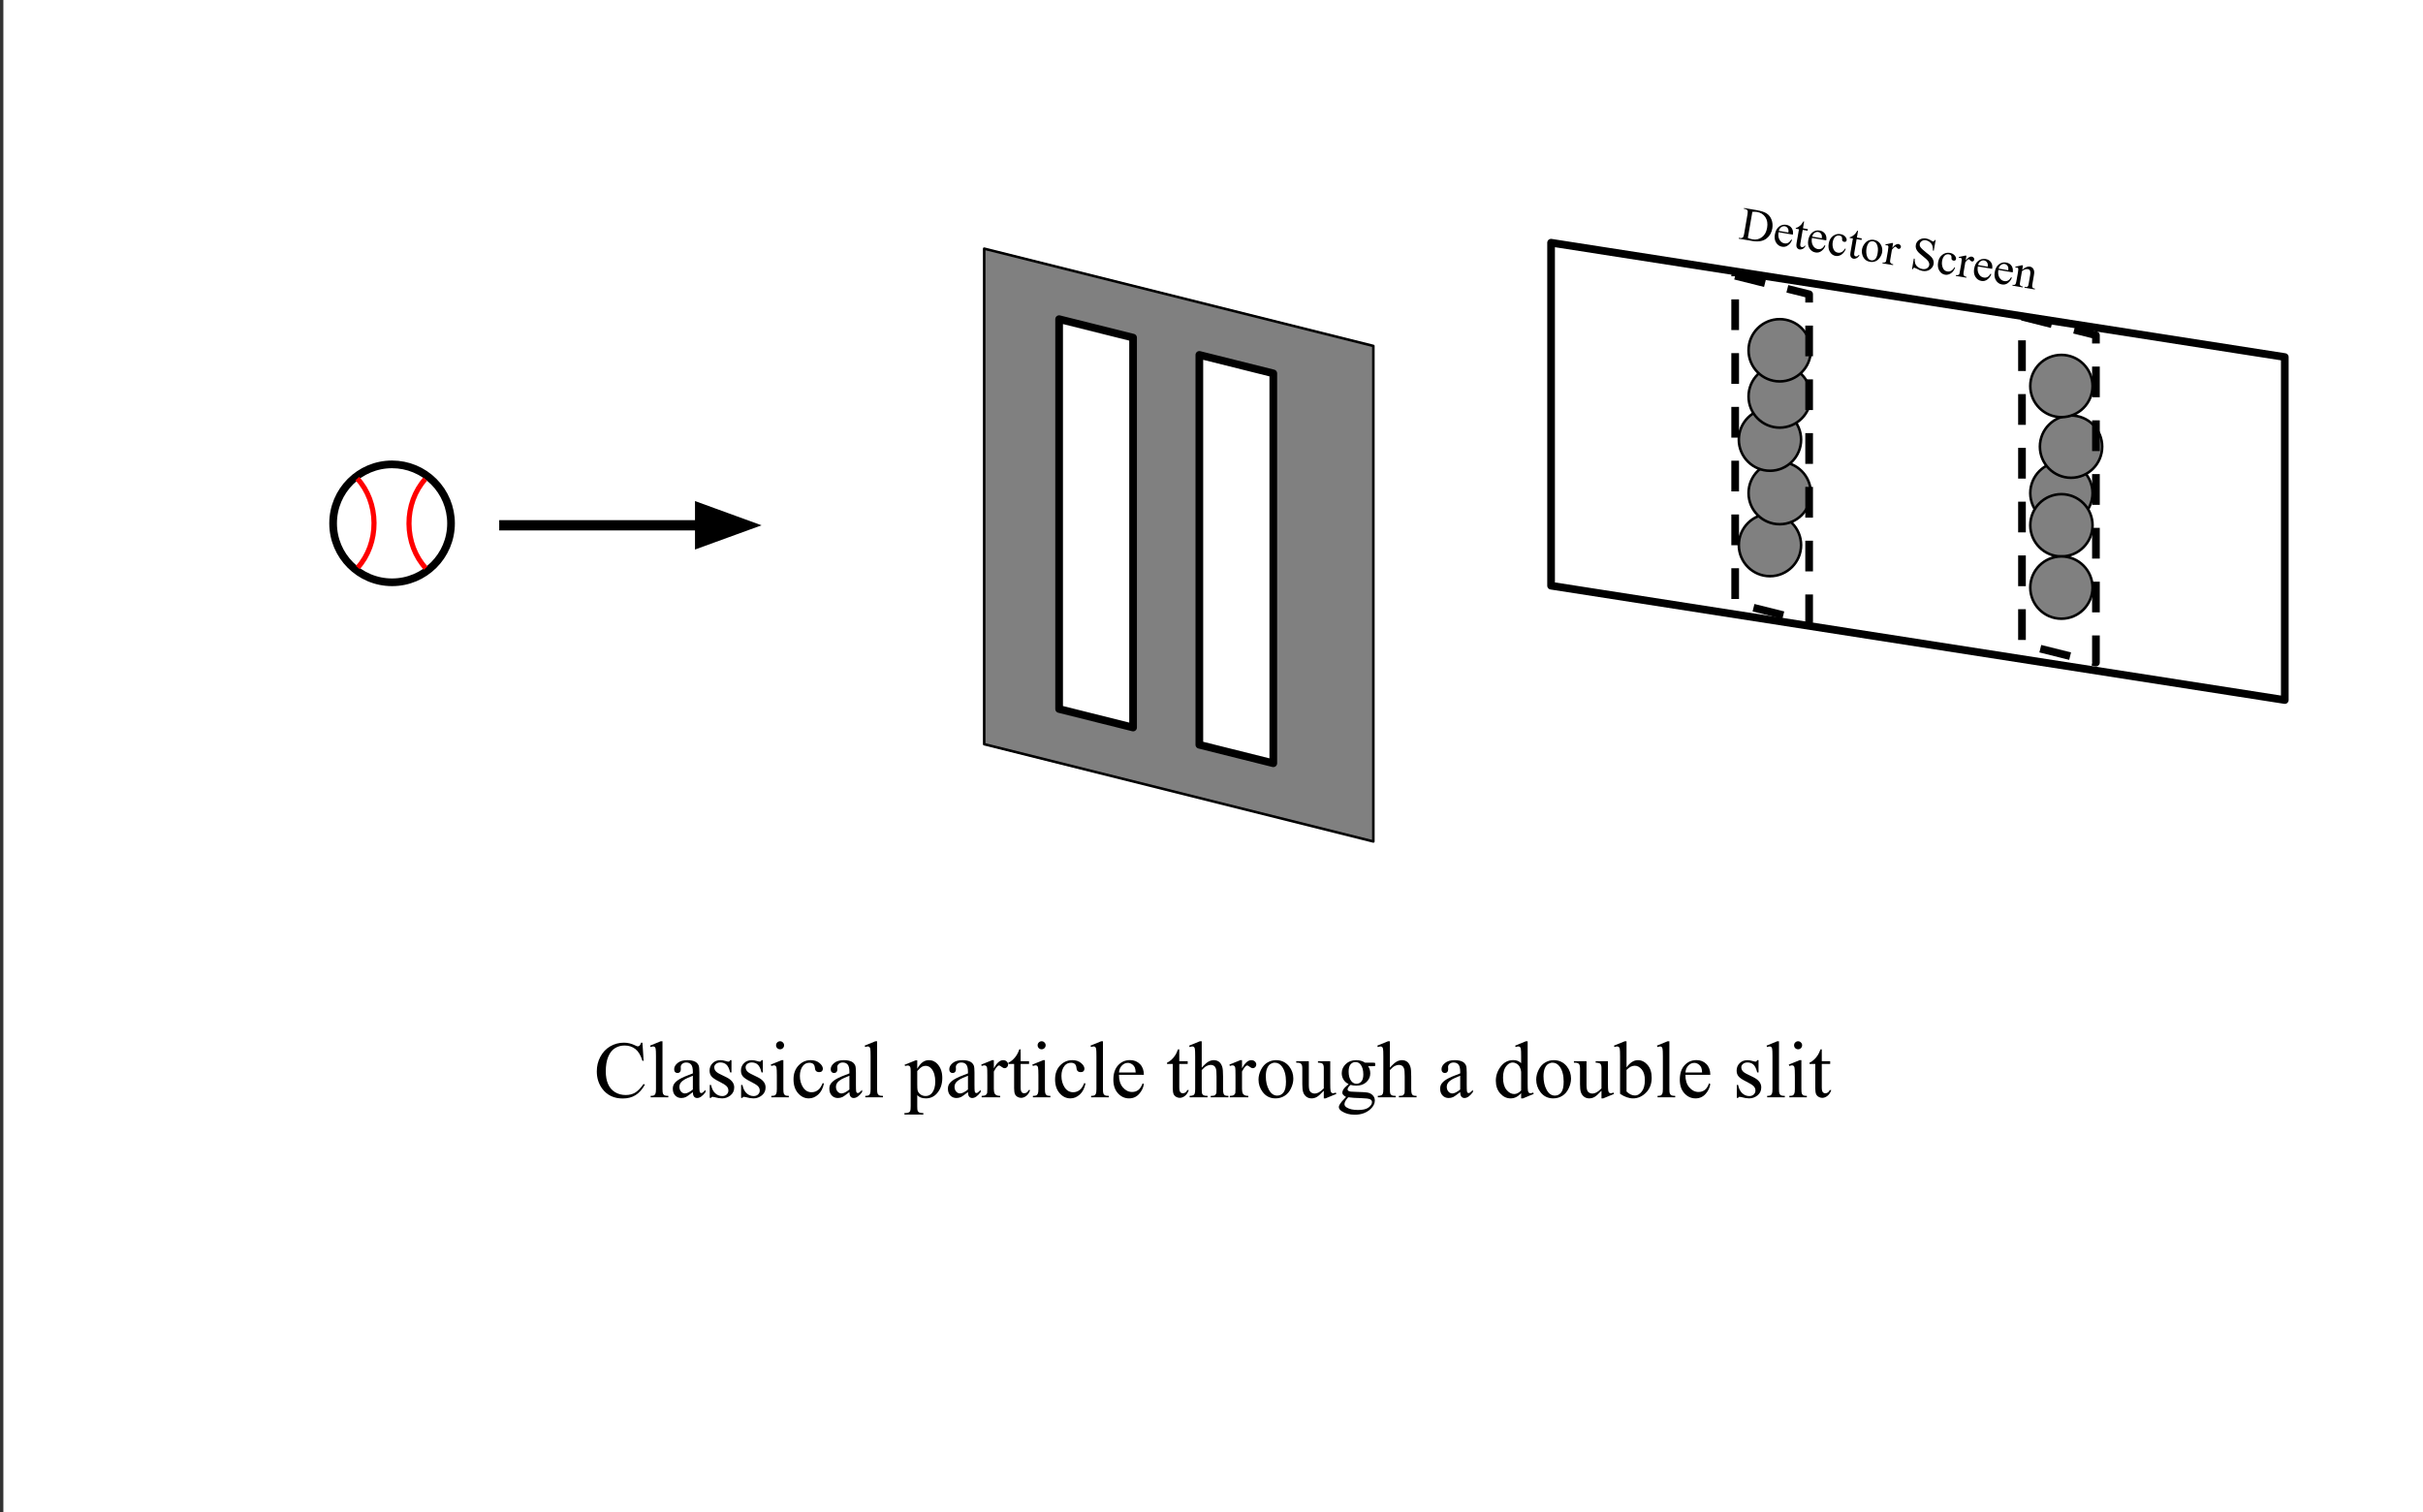 <?xml version="1.0" encoding="UTF-8"?>
<svg xmlns="http://www.w3.org/2000/svg" xmlns:xlink="http://www.w3.org/1999/xlink" width="721pt" height="450pt" viewBox="0 0 721 450" version="1.1">
<rect x="0" y="0" width="721" height="450" fill="#333333" stroke="none"/>
<defs>
<g>
<symbol overflow="visible" id="glyph0-0">
<path style="stroke:none;" d="M 3.328 0 L 3.328 -15 L 15.328 -15 L 15.328 0 Z M 3.703 -0.375 L 14.953 -0.375 L 14.953 -14.625 L 3.703 -14.625 Z M 3.703 -0.375 "/>
</symbol>
<symbol overflow="visible" id="glyph0-1">
<path style="stroke:none;" d="M 14.453 -16.25 L 14.812 -10.859 L 14.453 -10.859 C 13.961 -12.473 13.27 -13.633 12.375 -14.344 C 11.477 -15.051 10.398 -15.406 9.141 -15.406 C 8.086 -15.406 7.133 -15.141 6.281 -14.609 C 5.426 -14.078 4.754 -13.223 4.266 -12.047 C 3.785 -10.879 3.547 -9.422 3.547 -7.672 C 3.547 -6.234 3.773 -4.988 4.234 -3.938 C 4.691 -2.883 5.383 -2.078 6.312 -1.516 C 7.238 -0.953 8.297 -0.672 9.484 -0.672 C 10.516 -0.672 11.422 -0.891 12.203 -1.328 C 12.992 -1.773 13.863 -2.656 14.812 -3.969 L 15.172 -3.734 C 14.379 -2.316 13.453 -1.281 12.391 -0.625 C 11.328 0.031 10.066 0.359 8.609 0.359 C 5.973 0.359 3.93 -0.613 2.484 -2.562 C 1.41 -4.02 0.875 -5.734 0.875 -7.703 C 0.875 -9.285 1.227 -10.738 1.938 -12.062 C 2.645 -13.395 3.617 -14.426 4.859 -15.156 C 6.109 -15.883 7.473 -16.25 8.953 -16.25 C 10.098 -16.25 11.234 -15.969 12.359 -15.406 C 12.68 -15.238 12.914 -15.156 13.062 -15.156 C 13.27 -15.156 13.453 -15.227 13.609 -15.375 C 13.805 -15.582 13.953 -15.875 14.047 -16.25 Z M 14.453 -16.25 "/>
</symbol>
<symbol overflow="visible" id="glyph0-2">
<path style="stroke:none;" d="M 4.438 -16.672 L 4.438 -2.422 C 4.438 -1.754 4.484 -1.312 4.578 -1.094 C 4.68 -0.875 4.832 -0.707 5.031 -0.594 C 5.238 -0.477 5.617 -0.422 6.172 -0.422 L 6.172 0 L 0.922 0 L 0.922 -0.422 C 1.41 -0.422 1.742 -0.473 1.922 -0.578 C 2.098 -0.68 2.238 -0.848 2.344 -1.078 C 2.445 -1.316 2.5 -1.766 2.5 -2.422 L 2.5 -12.172 C 2.5 -13.391 2.469 -14.133 2.406 -14.406 C 2.352 -14.688 2.266 -14.875 2.141 -14.969 C 2.023 -15.07 1.875 -15.125 1.688 -15.125 C 1.488 -15.125 1.234 -15.062 0.922 -14.938 L 0.719 -15.359 L 3.922 -16.672 Z M 4.438 -16.672 "/>
</symbol>
<symbol overflow="visible" id="glyph0-3">
<path style="stroke:none;" d="M 6.828 -1.547 C 5.734 -0.691 5.047 -0.203 4.766 -0.078 C 4.336 0.117 3.883 0.219 3.406 0.219 C 2.664 0.219 2.055 -0.031 1.578 -0.531 C 1.098 -1.039 0.859 -1.711 0.859 -2.547 C 0.859 -3.066 0.973 -3.52 1.203 -3.906 C 1.523 -4.438 2.082 -4.938 2.875 -5.406 C 3.664 -5.875 4.984 -6.441 6.828 -7.109 L 6.828 -7.531 C 6.828 -8.602 6.656 -9.336 6.312 -9.734 C 5.977 -10.141 5.488 -10.344 4.844 -10.344 C 4.352 -10.344 3.961 -10.207 3.672 -9.938 C 3.367 -9.676 3.219 -9.375 3.219 -9.031 L 3.25 -8.344 C 3.25 -7.988 3.156 -7.711 2.969 -7.516 C 2.789 -7.316 2.551 -7.219 2.25 -7.219 C 1.957 -7.219 1.719 -7.316 1.531 -7.516 C 1.352 -7.723 1.266 -8.004 1.266 -8.359 C 1.266 -9.023 1.609 -9.641 2.297 -10.203 C 2.984 -10.766 3.945 -11.047 5.188 -11.047 C 6.145 -11.047 6.926 -10.891 7.531 -10.578 C 8 -10.328 8.344 -9.945 8.562 -9.438 C 8.695 -9.102 8.766 -8.414 8.766 -7.375 L 8.766 -3.734 C 8.766 -2.703 8.785 -2.07 8.828 -1.844 C 8.867 -1.613 8.93 -1.457 9.016 -1.375 C 9.109 -1.301 9.211 -1.266 9.328 -1.266 C 9.453 -1.266 9.562 -1.289 9.656 -1.344 C 9.82 -1.445 10.141 -1.734 10.609 -2.203 L 10.609 -1.547 C 9.734 -0.367 8.895 0.219 8.094 0.219 C 7.719 0.219 7.414 0.082 7.188 -0.188 C 6.957 -0.457 6.836 -0.91 6.828 -1.547 Z M 6.828 -2.312 L 6.828 -6.406 C 5.648 -5.938 4.891 -5.602 4.547 -5.406 C 3.93 -5.062 3.488 -4.703 3.219 -4.328 C 2.957 -3.953 2.828 -3.539 2.828 -3.094 C 2.828 -2.531 2.992 -2.062 3.328 -1.688 C 3.66 -1.32 4.047 -1.141 4.484 -1.141 C 5.078 -1.141 5.859 -1.531 6.828 -2.312 Z M 6.828 -2.312 "/>
</symbol>
<symbol overflow="visible" id="glyph0-4">
<path style="stroke:none;" d="M 7.688 -11.047 L 7.688 -7.391 L 7.297 -7.391 C 7.004 -8.547 6.625 -9.328 6.156 -9.734 C 5.695 -10.148 5.109 -10.359 4.391 -10.359 C 3.836 -10.359 3.395 -10.211 3.062 -9.922 C 2.727 -9.641 2.562 -9.32 2.562 -8.969 C 2.562 -8.531 2.688 -8.156 2.938 -7.844 C 3.176 -7.52 3.664 -7.18 4.406 -6.828 L 6.125 -5.984 C 7.707 -5.211 8.5 -4.195 8.5 -2.938 C 8.5 -1.957 8.129 -1.164 7.391 -0.562 C 6.648 0.031 5.82 0.328 4.906 0.328 C 4.25 0.328 3.5 0.207 2.656 -0.031 C 2.406 -0.102 2.195 -0.141 2.031 -0.141 C 1.852 -0.141 1.711 -0.035 1.609 0.172 L 1.219 0.172 L 1.219 -3.672 L 1.609 -3.672 C 1.828 -2.578 2.242 -1.75 2.859 -1.188 C 3.473 -0.633 4.164 -0.359 4.938 -0.359 C 5.477 -0.359 5.914 -0.516 6.25 -0.828 C 6.594 -1.148 6.766 -1.535 6.766 -1.984 C 6.766 -2.523 6.57 -2.977 6.188 -3.344 C 5.812 -3.707 5.055 -4.172 3.922 -4.734 C 2.797 -5.297 2.055 -5.805 1.703 -6.266 C 1.348 -6.703 1.172 -7.266 1.172 -7.953 C 1.172 -8.828 1.473 -9.562 2.078 -10.156 C 2.68 -10.75 3.469 -11.047 4.438 -11.047 C 4.852 -11.047 5.363 -10.957 5.969 -10.781 C 6.363 -10.664 6.629 -10.609 6.766 -10.609 C 6.891 -10.609 6.984 -10.633 7.047 -10.688 C 7.117 -10.738 7.203 -10.859 7.297 -11.047 Z M 7.688 -11.047 "/>
</symbol>
<symbol overflow="visible" id="glyph0-5">
<path style="stroke:none;" d="M 3.484 -16.672 C 3.805 -16.672 4.082 -16.551 4.312 -16.312 C 4.551 -16.082 4.672 -15.805 4.672 -15.484 C 4.672 -15.148 4.551 -14.863 4.312 -14.625 C 4.082 -14.395 3.805 -14.281 3.484 -14.281 C 3.148 -14.281 2.863 -14.395 2.625 -14.625 C 2.395 -14.863 2.281 -15.148 2.281 -15.484 C 2.281 -15.805 2.395 -16.082 2.625 -16.312 C 2.863 -16.551 3.148 -16.672 3.484 -16.672 Z M 4.453 -11.047 L 4.453 -2.422 C 4.453 -1.754 4.5 -1.305 4.594 -1.078 C 4.695 -0.859 4.844 -0.691 5.031 -0.578 C 5.227 -0.473 5.578 -0.422 6.078 -0.422 L 6.078 0 L 0.875 0 L 0.875 -0.422 C 1.395 -0.422 1.742 -0.473 1.922 -0.578 C 2.098 -0.68 2.238 -0.848 2.344 -1.078 C 2.457 -1.316 2.516 -1.766 2.516 -2.422 L 2.516 -6.562 C 2.516 -7.727 2.477 -8.484 2.406 -8.828 C 2.352 -9.078 2.266 -9.25 2.141 -9.344 C 2.023 -9.445 1.867 -9.5 1.672 -9.5 C 1.453 -9.5 1.188 -9.438 0.875 -9.312 L 0.703 -9.734 L 3.938 -11.047 Z M 4.453 -11.047 "/>
</symbol>
<symbol overflow="visible" id="glyph0-6">
<path style="stroke:none;" d="M 9.875 -4.078 C 9.582 -2.66 9.016 -1.57 8.172 -0.812 C 7.328 -0.051 6.395 0.328 5.375 0.328 C 4.156 0.328 3.094 -0.18 2.188 -1.203 C 1.281 -2.234 0.828 -3.617 0.828 -5.359 C 0.828 -7.047 1.328 -8.414 2.328 -9.469 C 3.328 -10.52 4.531 -11.047 5.938 -11.047 C 7 -11.047 7.867 -10.766 8.547 -10.203 C 9.223 -9.648 9.562 -9.07 9.562 -8.469 C 9.562 -8.176 9.461 -7.938 9.266 -7.75 C 9.078 -7.57 8.812 -7.484 8.469 -7.484 C 8.008 -7.484 7.664 -7.629 7.438 -7.922 C 7.301 -8.086 7.211 -8.398 7.172 -8.859 C 7.129 -9.316 6.969 -9.672 6.688 -9.922 C 6.414 -10.148 6.039 -10.266 5.562 -10.266 C 4.781 -10.266 4.148 -9.977 3.672 -9.406 C 3.035 -8.633 2.719 -7.617 2.719 -6.359 C 2.719 -5.078 3.031 -3.945 3.656 -2.969 C 4.289 -1.988 5.145 -1.5 6.219 -1.5 C 6.977 -1.5 7.664 -1.758 8.281 -2.281 C 8.707 -2.645 9.125 -3.301 9.531 -4.25 Z M 9.875 -4.078 "/>
</symbol>
<symbol overflow="visible" id="glyph0-7">
<path style="stroke:none;" d=""/>
</symbol>
<symbol overflow="visible" id="glyph0-8">
<path style="stroke:none;" d="M -0.031 -9.672 L 3.281 -11 L 3.734 -11 L 3.734 -8.5 C 4.285 -9.445 4.836 -10.109 5.391 -10.484 C 5.953 -10.859 6.539 -11.047 7.156 -11.047 C 8.238 -11.047 9.141 -10.625 9.859 -9.781 C 10.742 -8.75 11.188 -7.406 11.188 -5.75 C 11.188 -3.906 10.656 -2.375 9.594 -1.156 C 8.719 -0.164 7.613 0.328 6.281 0.328 C 5.707 0.328 5.207 0.242 4.781 0.078 C 4.469 -0.035 4.117 -0.27 3.734 -0.625 L 3.734 2.656 C 3.734 3.383 3.773 3.848 3.859 4.047 C 3.953 4.242 4.109 4.398 4.328 4.516 C 4.555 4.641 4.961 4.703 5.547 4.703 L 5.547 5.141 L -0.078 5.141 L -0.078 4.703 L 0.219 4.703 C 0.645 4.711 1.008 4.629 1.312 4.453 C 1.457 4.367 1.57 4.227 1.656 4.031 C 1.738 3.844 1.781 3.359 1.781 2.578 L 1.781 -7.578 C 1.781 -8.266 1.75 -8.703 1.688 -8.891 C 1.625 -9.078 1.523 -9.219 1.391 -9.312 C 1.254 -9.406 1.066 -9.453 0.828 -9.453 C 0.641 -9.453 0.406 -9.398 0.125 -9.297 Z M 3.734 -7.812 L 3.734 -3.797 C 3.734 -2.93 3.766 -2.363 3.828 -2.094 C 3.941 -1.633 4.211 -1.234 4.641 -0.891 C 5.066 -0.547 5.602 -0.375 6.25 -0.375 C 7.031 -0.375 7.66 -0.68 8.141 -1.297 C 8.773 -2.086 9.094 -3.207 9.094 -4.656 C 9.094 -6.289 8.734 -7.551 8.016 -8.438 C 7.516 -9.051 6.922 -9.359 6.234 -9.359 C 5.859 -9.359 5.488 -9.266 5.125 -9.078 C 4.844 -8.93 4.379 -8.508 3.734 -7.812 Z M 3.734 -7.812 "/>
</symbol>
<symbol overflow="visible" id="glyph0-9">
<path style="stroke:none;" d="M 3.891 -11.047 L 3.891 -8.641 C 4.785 -10.242 5.707 -11.047 6.656 -11.047 C 7.082 -11.047 7.438 -10.914 7.719 -10.656 C 8 -10.395 8.141 -10.094 8.141 -9.75 C 8.141 -9.445 8.035 -9.188 7.828 -8.969 C 7.629 -8.758 7.391 -8.656 7.109 -8.656 C 6.836 -8.656 6.531 -8.789 6.188 -9.062 C 5.852 -9.332 5.602 -9.469 5.438 -9.469 C 5.301 -9.469 5.148 -9.391 4.984 -9.234 C 4.629 -8.91 4.266 -8.383 3.891 -7.656 L 3.891 -2.516 C 3.891 -1.922 3.961 -1.469 4.109 -1.156 C 4.211 -0.945 4.395 -0.77 4.656 -0.625 C 4.914 -0.488 5.285 -0.422 5.766 -0.422 L 5.766 0 L 0.266 0 L 0.266 -0.422 C 0.816 -0.422 1.223 -0.508 1.484 -0.688 C 1.68 -0.812 1.82 -1.008 1.906 -1.281 C 1.938 -1.414 1.953 -1.797 1.953 -2.422 L 1.953 -6.578 C 1.953 -7.828 1.926 -8.57 1.875 -8.812 C 1.832 -9.051 1.738 -9.223 1.594 -9.328 C 1.457 -9.441 1.289 -9.5 1.094 -9.5 C 0.852 -9.5 0.578 -9.438 0.266 -9.312 L 0.156 -9.734 L 3.406 -11.047 Z M 3.891 -11.047 "/>
</symbol>
<symbol overflow="visible" id="glyph0-10">
<path style="stroke:none;" d="M 3.875 -14.266 L 3.875 -10.734 L 6.375 -10.734 L 6.375 -9.922 L 3.875 -9.922 L 3.875 -2.953 C 3.875 -2.254 3.973 -1.785 4.172 -1.547 C 4.367 -1.305 4.625 -1.188 4.938 -1.188 C 5.195 -1.188 5.445 -1.266 5.688 -1.422 C 5.926 -1.586 6.113 -1.828 6.25 -2.141 L 6.703 -2.141 C 6.43 -1.367 6.047 -0.789 5.547 -0.406 C 5.047 -0.02 4.531 0.172 4 0.172 C 3.633 0.172 3.281 0.07 2.938 -0.125 C 2.594 -0.32 2.336 -0.602 2.172 -0.969 C 2.016 -1.344 1.938 -1.922 1.938 -2.703 L 1.938 -9.922 L 0.234 -9.922 L 0.234 -10.297 C 0.66 -10.473 1.098 -10.766 1.547 -11.172 C 2.004 -11.586 2.406 -12.078 2.75 -12.641 C 2.938 -12.93 3.188 -13.473 3.5 -14.266 Z M 3.875 -14.266 "/>
</symbol>
<symbol overflow="visible" id="glyph0-11">
<path style="stroke:none;" d="M 2.562 -6.688 C 2.551 -5.094 2.938 -3.844 3.719 -2.938 C 4.5 -2.031 5.414 -1.578 6.469 -1.578 C 7.176 -1.578 7.785 -1.77 8.297 -2.156 C 8.816 -2.551 9.254 -3.219 9.609 -4.156 L 9.969 -3.922 C 9.812 -2.848 9.336 -1.867 8.547 -0.984 C 7.754 -0.109 6.766 0.328 5.578 0.328 C 4.285 0.328 3.18 -0.172 2.266 -1.172 C 1.348 -2.18 0.891 -3.535 0.891 -5.234 C 0.891 -7.066 1.359 -8.492 2.297 -9.516 C 3.242 -10.547 4.426 -11.062 5.844 -11.062 C 7.051 -11.062 8.039 -10.664 8.812 -9.875 C 9.582 -9.082 9.969 -8.02 9.969 -6.688 Z M 2.562 -7.375 L 7.531 -7.375 C 7.488 -8.062 7.406 -8.547 7.281 -8.828 C 7.082 -9.266 6.789 -9.609 6.406 -9.859 C 6.02 -10.109 5.613 -10.234 5.188 -10.234 C 4.539 -10.234 3.961 -9.977 3.453 -9.469 C 2.941 -8.969 2.645 -8.27 2.562 -7.375 Z M 2.562 -7.375 "/>
</symbol>
<symbol overflow="visible" id="glyph0-12">
<path style="stroke:none;" d="M 3.906 -16.672 L 3.906 -8.812 C 4.77 -9.77 5.457 -10.379 5.969 -10.641 C 6.477 -10.91 6.984 -11.047 7.484 -11.047 C 8.098 -11.047 8.625 -10.879 9.062 -10.547 C 9.5 -10.211 9.82 -9.688 10.031 -8.969 C 10.176 -8.469 10.25 -7.551 10.25 -6.219 L 10.25 -2.422 C 10.25 -1.742 10.305 -1.281 10.422 -1.031 C 10.492 -0.844 10.625 -0.691 10.812 -0.578 C 11 -0.473 11.344 -0.422 11.844 -0.422 L 11.844 0 L 6.578 0 L 6.578 -0.422 L 6.828 -0.422 C 7.328 -0.422 7.672 -0.492 7.859 -0.641 C 8.055 -0.797 8.195 -1.023 8.281 -1.328 C 8.301 -1.453 8.312 -1.816 8.312 -2.422 L 8.312 -6.219 C 8.312 -7.395 8.25 -8.164 8.125 -8.531 C 8.008 -8.895 7.816 -9.172 7.547 -9.359 C 7.285 -9.547 6.969 -9.641 6.594 -9.641 C 6.207 -9.641 5.805 -9.535 5.391 -9.328 C 4.973 -9.129 4.477 -8.719 3.906 -8.094 L 3.906 -2.422 C 3.906 -1.691 3.945 -1.234 4.031 -1.047 C 4.113 -0.867 4.266 -0.719 4.484 -0.594 C 4.703 -0.477 5.086 -0.422 5.641 -0.422 L 5.641 0 L 0.312 0 L 0.312 -0.422 C 0.789 -0.422 1.164 -0.492 1.438 -0.641 C 1.594 -0.723 1.719 -0.875 1.812 -1.094 C 1.906 -1.312 1.953 -1.754 1.953 -2.422 L 1.953 -12.141 C 1.953 -13.367 1.922 -14.125 1.859 -14.406 C 1.805 -14.688 1.719 -14.875 1.594 -14.969 C 1.477 -15.07 1.316 -15.125 1.109 -15.125 C 0.953 -15.125 0.688 -15.062 0.312 -14.938 L 0.156 -15.359 L 3.359 -16.672 Z M 3.906 -16.672 "/>
</symbol>
<symbol overflow="visible" id="glyph0-13">
<path style="stroke:none;" d="M 6 -11.047 C 7.625 -11.047 8.93 -10.43 9.922 -9.203 C 10.754 -8.148 11.172 -6.938 11.172 -5.562 C 11.172 -4.602 10.938 -3.629 10.469 -2.641 C 10.008 -1.66 9.375 -0.922 8.562 -0.422 C 7.758 0.078 6.863 0.328 5.875 0.328 C 4.258 0.328 2.973 -0.316 2.016 -1.609 C 1.211 -2.691 0.812 -3.91 0.812 -5.266 C 0.812 -6.242 1.055 -7.219 1.547 -8.188 C 2.035 -9.164 2.676 -9.883 3.469 -10.344 C 4.27 -10.812 5.113 -11.047 6 -11.047 Z M 5.641 -10.297 C 5.223 -10.297 4.805 -10.172 4.391 -9.922 C 3.973 -9.672 3.633 -9.238 3.375 -8.625 C 3.113 -8.008 2.984 -7.219 2.984 -6.25 C 2.984 -4.688 3.297 -3.336 3.922 -2.203 C 4.547 -1.066 5.363 -0.5 6.375 -0.5 C 7.133 -0.5 7.758 -0.812 8.25 -1.438 C 8.738 -2.062 8.984 -3.141 8.984 -4.672 C 8.984 -6.578 8.578 -8.078 7.766 -9.172 C 7.203 -9.922 6.492 -10.297 5.641 -10.297 Z M 5.641 -10.297 "/>
</symbol>
<symbol overflow="visible" id="glyph0-14">
<path style="stroke:none;" d="M 10.156 -10.734 L 10.156 -4.234 C 10.156 -2.992 10.188 -2.234 10.25 -1.953 C 10.312 -1.672 10.406 -1.473 10.531 -1.359 C 10.656 -1.254 10.805 -1.203 10.984 -1.203 C 11.223 -1.203 11.492 -1.27 11.797 -1.406 L 11.969 -1 L 8.75 0.328 L 8.234 0.328 L 8.234 -1.953 C 7.305 -0.953 6.598 -0.32 6.109 -0.062 C 5.629 0.195 5.117 0.328 4.578 0.328 C 3.984 0.328 3.461 0.156 3.016 -0.188 C 2.578 -0.539 2.27 -0.988 2.094 -1.531 C 1.926 -2.082 1.844 -2.859 1.844 -3.859 L 1.844 -8.656 C 1.844 -9.156 1.785 -9.504 1.672 -9.703 C 1.566 -9.898 1.406 -10.051 1.188 -10.156 C 0.977 -10.258 0.594 -10.305 0.031 -10.297 L 0.031 -10.734 L 3.781 -10.734 L 3.781 -3.547 C 3.781 -2.547 3.953 -1.891 4.297 -1.578 C 4.648 -1.266 5.07 -1.109 5.562 -1.109 C 5.906 -1.109 6.285 -1.211 6.703 -1.422 C 7.129 -1.641 7.641 -2.047 8.234 -2.641 L 8.234 -8.719 C 8.234 -9.332 8.117 -9.742 7.891 -9.953 C 7.672 -10.172 7.207 -10.285 6.5 -10.297 L 6.5 -10.734 Z M 10.156 -10.734 "/>
</symbol>
<symbol overflow="visible" id="glyph0-15">
<path style="stroke:none;" d="M 3.625 -3.922 C 2.969 -4.234 2.461 -4.676 2.109 -5.25 C 1.754 -5.832 1.578 -6.469 1.578 -7.156 C 1.578 -8.219 1.977 -9.129 2.781 -9.891 C 3.582 -10.66 4.609 -11.047 5.859 -11.047 C 6.879 -11.047 7.766 -10.797 8.516 -10.297 L 10.797 -10.297 C 11.129 -10.297 11.32 -10.285 11.375 -10.266 C 11.438 -10.254 11.477 -10.223 11.5 -10.172 C 11.539 -10.098 11.562 -9.973 11.562 -9.797 C 11.562 -9.598 11.547 -9.457 11.516 -9.375 C 11.484 -9.332 11.438 -9.301 11.375 -9.281 C 11.32 -9.258 11.129 -9.25 10.797 -9.25 L 9.406 -9.25 C 9.844 -8.688 10.062 -7.969 10.062 -7.094 C 10.062 -6.094 9.676 -5.234 8.906 -4.516 C 8.145 -3.805 7.117 -3.453 5.828 -3.453 C 5.297 -3.453 4.754 -3.531 4.203 -3.688 C 3.859 -3.395 3.625 -3.133 3.5 -2.906 C 3.375 -2.688 3.312 -2.5 3.312 -2.344 C 3.312 -2.207 3.375 -2.078 3.5 -1.953 C 3.633 -1.828 3.891 -1.738 4.266 -1.688 C 4.484 -1.656 5.031 -1.629 5.906 -1.609 C 7.52 -1.566 8.562 -1.508 9.031 -1.438 C 9.758 -1.344 10.336 -1.07 10.766 -0.625 C 11.203 -0.188 11.422 0.348 11.422 0.984 C 11.422 1.867 11.008 2.695 10.188 3.469 C 8.969 4.613 7.379 5.188 5.422 5.188 C 3.91 5.188 2.633 4.844 1.594 4.156 C 1.008 3.77 0.719 3.363 0.719 2.938 C 0.719 2.75 0.758 2.562 0.844 2.375 C 0.977 2.094 1.254 1.691 1.672 1.172 C 1.723 1.098 2.117 0.676 2.859 -0.094 C 2.453 -0.332 2.164 -0.547 2 -0.734 C 1.832 -0.93 1.75 -1.148 1.75 -1.391 C 1.75 -1.672 1.859 -1.992 2.078 -2.359 C 2.305 -2.723 2.82 -3.242 3.625 -3.922 Z M 5.656 -10.484 C 5.082 -10.484 4.598 -10.254 4.203 -9.797 C 3.816 -9.336 3.625 -8.629 3.625 -7.672 C 3.625 -6.441 3.891 -5.488 4.422 -4.812 C 4.828 -4.289 5.344 -4.031 5.969 -4.031 C 6.562 -4.031 7.047 -4.254 7.422 -4.703 C 7.805 -5.148 8 -5.848 8 -6.797 C 8 -8.035 7.734 -9.008 7.203 -9.719 C 6.797 -10.227 6.281 -10.484 5.656 -10.484 Z M 3.5 0 C 3.133 0.395 2.859 0.766 2.672 1.109 C 2.484 1.453 2.391 1.77 2.391 2.062 C 2.391 2.438 2.617 2.766 3.078 3.047 C 3.859 3.535 4.984 3.781 6.453 3.781 C 7.859 3.781 8.895 3.531 9.562 3.031 C 10.238 2.531 10.578 2 10.578 1.438 C 10.578 1.031 10.375 0.742 9.969 0.578 C 9.562 0.398 8.758 0.297 7.562 0.266 C 5.801 0.223 4.445 0.133 3.5 0 Z M 3.5 0 "/>
</symbol>
<symbol overflow="visible" id="glyph0-16">
<path style="stroke:none;" d="M 8.328 -1.203 C 7.805 -0.66 7.297 -0.27 6.797 -0.031 C 6.297 0.207 5.758 0.328 5.188 0.328 C 4.008 0.328 2.984 -0.16 2.109 -1.141 C 1.234 -2.117 0.797 -3.379 0.797 -4.922 C 0.797 -6.461 1.281 -7.867 2.25 -9.141 C 3.219 -10.422 4.461 -11.062 5.984 -11.062 C 6.93 -11.062 7.711 -10.758 8.328 -10.156 L 8.328 -12.141 C 8.328 -13.367 8.297 -14.125 8.234 -14.406 C 8.18 -14.688 8.094 -14.875 7.969 -14.969 C 7.844 -15.07 7.688 -15.125 7.5 -15.125 C 7.301 -15.125 7.031 -15.062 6.688 -14.938 L 6.547 -15.359 L 9.734 -16.672 L 10.266 -16.672 L 10.266 -4.25 C 10.266 -3 10.289 -2.234 10.344 -1.953 C 10.406 -1.672 10.5 -1.473 10.625 -1.359 C 10.758 -1.254 10.914 -1.203 11.094 -1.203 C 11.301 -1.203 11.582 -1.27 11.938 -1.406 L 12.062 -1 L 8.875 0.328 L 8.328 0.328 Z M 8.328 -2.031 L 8.328 -7.562 C 8.285 -8.094 8.145 -8.578 7.906 -9.016 C 7.676 -9.453 7.367 -9.781 6.984 -10 C 6.598 -10.227 6.219 -10.344 5.844 -10.344 C 5.156 -10.344 4.547 -10.031 4.016 -9.406 C 3.297 -8.594 2.938 -7.406 2.938 -5.844 C 2.938 -4.27 3.281 -3.062 3.969 -2.219 C 4.656 -1.383 5.422 -0.969 6.266 -0.969 C 6.984 -0.969 7.672 -1.32 8.328 -2.031 Z M 8.328 -2.031 "/>
</symbol>
<symbol overflow="visible" id="glyph0-17">
<path style="stroke:none;" d="M 3.688 -8.891 C 4.727 -10.328 5.852 -11.047 7.062 -11.047 C 8.156 -11.047 9.113 -10.578 9.938 -9.641 C 10.758 -8.703 11.172 -7.414 11.172 -5.781 C 11.172 -3.875 10.535 -2.336 9.266 -1.172 C 8.18 -0.172 6.973 0.328 5.641 0.328 C 5.016 0.328 4.379 0.211 3.734 -0.016 C 3.086 -0.242 2.43 -0.582 1.766 -1.031 L 1.766 -12.156 C 1.766 -13.375 1.734 -14.125 1.672 -14.406 C 1.609 -14.688 1.516 -14.875 1.391 -14.969 C 1.266 -15.07 1.109 -15.125 0.922 -15.125 C 0.703 -15.125 0.43 -15.062 0.109 -14.938 L -0.062 -15.359 L 3.172 -16.672 L 3.688 -16.672 Z M 3.688 -8.141 L 3.688 -1.719 C 4.094 -1.32 4.504 -1.023 4.922 -0.828 C 5.348 -0.629 5.785 -0.531 6.234 -0.531 C 6.941 -0.531 7.602 -0.922 8.219 -1.703 C 8.832 -2.484 9.141 -3.617 9.141 -5.109 C 9.141 -6.484 8.832 -7.539 8.219 -8.281 C 7.602 -9.02 6.906 -9.391 6.125 -9.391 C 5.719 -9.391 5.305 -9.285 4.891 -9.078 C 4.578 -8.922 4.176 -8.609 3.688 -8.141 Z M 3.688 -8.141 "/>
</symbol>
<symbol overflow="visible" id="glyph1-0">
<path style="stroke:none;" d="M 1.906 0.328 L 3.391 -8.297 L 10.297 -7.109 L 8.812 1.516 Z M 2.156 0.141 L 8.625 1.25 L 10.047 -6.938 L 3.578 -8.047 Z M 2.156 0.141 "/>
</symbol>
<symbol overflow="visible" id="glyph1-1">
<path style="stroke:none;" d="M 0.234 0.047 L 0.281 -0.203 L 0.625 -0.156 C 1.008 -0.082 1.305 -0.156 1.516 -0.375 C 1.641 -0.508 1.75 -0.832 1.844 -1.344 L 2.859 -7.25 C 2.953 -7.82 2.945 -8.191 2.844 -8.359 C 2.695 -8.586 2.453 -8.734 2.109 -8.797 L 1.766 -8.844 L 1.812 -9.078 L 5.531 -8.453 C 6.895 -8.211 7.906 -7.879 8.562 -7.453 C 9.219 -7.023 9.695 -6.41 10 -5.609 C 10.312 -4.805 10.391 -3.938 10.234 -3 C 10.016 -1.719 9.445 -0.723 8.531 -0.016 C 7.488 0.797 6.082 1.047 4.312 0.734 Z M 2.953 -0.172 C 3.504 0.047 3.973 0.188 4.359 0.25 C 5.398 0.426 6.328 0.211 7.141 -0.391 C 7.953 -0.992 8.469 -1.926 8.688 -3.188 C 8.906 -4.445 8.734 -5.5 8.172 -6.344 C 7.609 -7.195 6.785 -7.719 5.703 -7.906 C 5.305 -7.969 4.836 -7.977 4.297 -7.938 Z M 2.953 -0.172 "/>
</symbol>
<symbol overflow="visible" id="glyph1-2">
<path style="stroke:none;" d="M 2.125 -3.594 C 1.969 -2.688 2.07 -1.926 2.438 -1.312 C 2.781 -0.719 3.266 -0.367 3.891 -0.266 C 4.285 -0.191 4.648 -0.242 4.984 -0.422 C 5.316 -0.598 5.633 -0.938 5.938 -1.438 L 6.125 -1.266 C 5.926 -0.672 5.555 -0.16 5.016 0.266 C 4.473 0.703 3.859 0.859 3.172 0.734 C 2.43 0.609 1.848 0.211 1.422 -0.453 C 0.992 -1.117 0.863 -1.938 1.031 -2.906 C 1.219 -3.969 1.629 -4.742 2.266 -5.234 C 2.91 -5.734 3.641 -5.914 4.453 -5.781 C 5.148 -5.664 5.68 -5.336 6.047 -4.797 C 6.41 -4.266 6.523 -3.617 6.391 -2.859 Z M 2.203 -3.984 L 5.062 -3.484 C 5.102 -3.891 5.102 -4.176 5.062 -4.344 C 4.988 -4.625 4.852 -4.852 4.656 -5.031 C 4.457 -5.207 4.238 -5.316 4 -5.359 C 3.633 -5.422 3.273 -5.332 2.922 -5.094 C 2.578 -4.863 2.336 -4.492 2.203 -3.984 Z M 2.203 -3.984 "/>
</symbol>
<symbol overflow="visible" id="glyph1-3">
<path style="stroke:none;" d="M 3.625 -7.812 L 3.281 -5.797 L 4.734 -5.547 L 4.656 -5.078 L 3.203 -5.328 L 2.516 -1.312 C 2.441 -0.914 2.453 -0.633 2.547 -0.469 C 2.641 -0.312 2.77 -0.219 2.938 -0.188 C 3.094 -0.156 3.25 -0.176 3.406 -0.25 C 3.57 -0.32 3.707 -0.445 3.812 -0.625 L 4.062 -0.578 C 3.832 -0.148 3.551 0.145 3.219 0.312 C 2.895 0.488 2.582 0.551 2.281 0.5 C 2.07 0.469 1.879 0.375 1.703 0.219 C 1.535 0.062 1.422 -0.125 1.359 -0.344 C 1.297 -0.57 1.301 -0.914 1.375 -1.375 L 2.094 -5.516 L 1.125 -5.672 L 1.156 -5.891 C 1.426 -5.941 1.707 -6.066 2 -6.266 C 2.301 -6.461 2.582 -6.707 2.844 -7 C 2.969 -7.145 3.16 -7.426 3.422 -7.844 Z M 3.625 -7.812 "/>
</symbol>
<symbol overflow="visible" id="glyph1-4">
<path style="stroke:none;" d="M 6.078 -1.375 C 5.766 -0.582 5.328 -0.008 4.766 0.344 C 4.211 0.695 3.641 0.82 3.047 0.719 C 2.348 0.594 1.789 0.191 1.375 -0.484 C 0.957 -1.16 0.836 -2 1.016 -3 C 1.18 -3.969 1.602 -4.707 2.281 -5.219 C 2.957 -5.727 3.703 -5.91 4.516 -5.766 C 5.117 -5.66 5.586 -5.414 5.922 -5.031 C 6.254 -4.645 6.395 -4.273 6.344 -3.922 C 6.312 -3.766 6.227 -3.641 6.094 -3.547 C 5.969 -3.453 5.801 -3.426 5.594 -3.469 C 5.344 -3.508 5.16 -3.629 5.047 -3.828 C 4.992 -3.93 4.977 -4.117 5 -4.391 C 5.02 -4.66 4.961 -4.879 4.828 -5.047 C 4.703 -5.191 4.492 -5.289 4.203 -5.344 C 3.766 -5.414 3.375 -5.316 3.031 -5.047 C 2.602 -4.672 2.328 -4.125 2.203 -3.406 C 2.078 -2.664 2.145 -1.977 2.406 -1.344 C 2.664 -0.719 3.102 -0.352 3.719 -0.25 C 4.156 -0.164 4.578 -0.25 4.984 -0.5 C 5.266 -0.656 5.57 -0.988 5.906 -1.5 Z M 6.078 -1.375 "/>
</symbol>
<symbol overflow="visible" id="glyph1-5">
<path style="stroke:none;" d="M 4.547 -5.766 C 5.473 -5.609 6.16 -5.117 6.609 -4.297 C 6.984 -3.609 7.102 -2.875 6.969 -2.094 C 6.875 -1.539 6.645 -1.004 6.281 -0.484 C 5.914 0.035 5.477 0.398 4.969 0.609 C 4.457 0.816 3.914 0.867 3.344 0.766 C 2.414 0.609 1.738 0.113 1.312 -0.719 C 0.969 -1.426 0.859 -2.164 0.984 -2.938 C 1.086 -3.508 1.328 -4.051 1.703 -4.562 C 2.078 -5.082 2.516 -5.438 3.016 -5.625 C 3.516 -5.812 4.023 -5.859 4.547 -5.766 Z M 4.25 -5.344 C 4.008 -5.383 3.758 -5.359 3.5 -5.266 C 3.238 -5.172 3.004 -4.957 2.797 -4.625 C 2.586 -4.289 2.43 -3.848 2.328 -3.297 C 2.18 -2.398 2.227 -1.594 2.469 -0.875 C 2.707 -0.164 3.125 0.234 3.719 0.328 C 4.145 0.398 4.531 0.285 4.875 -0.016 C 5.227 -0.328 5.477 -0.914 5.625 -1.781 C 5.82 -2.883 5.738 -3.789 5.375 -4.5 C 5.125 -4.977 4.75 -5.258 4.25 -5.344 Z M 4.25 -5.344 "/>
</symbol>
<symbol overflow="visible" id="glyph1-6">
<path style="stroke:none;" d="M 3.328 -5.969 L 3.094 -4.562 C 3.77 -5.414 4.379 -5.797 4.922 -5.703 C 5.172 -5.66 5.363 -5.547 5.5 -5.359 C 5.633 -5.18 5.688 -5 5.656 -4.812 C 5.625 -4.633 5.535 -4.488 5.391 -4.375 C 5.254 -4.27 5.109 -4.234 4.953 -4.266 C 4.785 -4.297 4.617 -4.406 4.453 -4.594 C 4.285 -4.789 4.156 -4.898 4.062 -4.922 C 3.977 -4.93 3.879 -4.898 3.766 -4.828 C 3.535 -4.672 3.273 -4.398 2.984 -4.016 L 2.484 -1.062 C 2.422 -0.707 2.422 -0.438 2.484 -0.25 C 2.516 -0.133 2.598 -0.023 2.734 0.078 C 2.867 0.191 3.078 0.27 3.359 0.312 L 3.312 0.562 L 0.156 0.031 L 0.203 -0.219 C 0.516 -0.164 0.754 -0.176 0.922 -0.25 C 1.047 -0.301 1.145 -0.398 1.219 -0.547 C 1.25 -0.617 1.297 -0.836 1.359 -1.203 L 1.781 -3.578 C 1.895 -4.297 1.945 -4.727 1.938 -4.875 C 1.938 -5.02 1.898 -5.129 1.828 -5.203 C 1.766 -5.273 1.676 -5.32 1.562 -5.344 C 1.426 -5.363 1.266 -5.359 1.078 -5.328 L 1.062 -5.594 L 3.047 -6.031 Z M 3.328 -5.969 "/>
</symbol>
<symbol overflow="visible" id="glyph1-7">
<path style="stroke:none;" d=""/>
</symbol>
<symbol overflow="visible" id="glyph1-8">
<path style="stroke:none;" d="M 7.938 -8.266 L 7.391 -5.109 L 7.141 -5.141 C 7.16 -5.766 7.098 -6.27 6.953 -6.656 C 6.805 -7.051 6.555 -7.391 6.203 -7.672 C 5.859 -7.953 5.484 -8.129 5.078 -8.203 C 4.598 -8.285 4.18 -8.207 3.828 -7.969 C 3.473 -7.738 3.27 -7.441 3.219 -7.078 C 3.164 -6.797 3.211 -6.523 3.359 -6.266 C 3.598 -5.879 4.18 -5.316 5.109 -4.578 C 5.898 -3.973 6.426 -3.52 6.688 -3.219 C 6.957 -2.914 7.148 -2.582 7.266 -2.219 C 7.379 -1.863 7.406 -1.504 7.344 -1.141 C 7.219 -0.453 6.844 0.098 6.219 0.516 C 5.602 0.93 4.867 1.062 4.016 0.906 C 3.766 0.863 3.52 0.801 3.281 0.719 C 3.145 0.664 2.867 0.531 2.453 0.312 C 2.035 0.102 1.77 -0.008 1.656 -0.031 C 1.551 -0.051 1.457 -0.035 1.375 0.016 C 1.301 0.078 1.234 0.211 1.172 0.422 L 0.922 0.375 L 1.453 -2.766 L 1.703 -2.719 C 1.703 -2.039 1.773 -1.52 1.922 -1.156 C 2.066 -0.801 2.32 -0.484 2.688 -0.203 C 3.062 0.078 3.488 0.258 3.969 0.344 C 4.539 0.438 5.008 0.363 5.375 0.125 C 5.75 -0.102 5.973 -0.422 6.047 -0.828 C 6.086 -1.055 6.062 -1.289 5.969 -1.531 C 5.883 -1.781 5.727 -2.023 5.5 -2.266 C 5.363 -2.441 4.941 -2.816 4.234 -3.391 C 3.523 -3.961 3.023 -4.406 2.734 -4.719 C 2.453 -5.039 2.25 -5.375 2.125 -5.719 C 2.008 -6.062 1.984 -6.422 2.047 -6.797 C 2.16 -7.461 2.508 -7.984 3.094 -8.359 C 3.688 -8.742 4.375 -8.867 5.156 -8.734 C 5.633 -8.648 6.125 -8.445 6.625 -8.125 C 6.852 -7.969 7.02 -7.879 7.125 -7.859 C 7.25 -7.836 7.348 -7.852 7.422 -7.906 C 7.504 -7.969 7.594 -8.098 7.688 -8.297 Z M 7.938 -8.266 "/>
</symbol>
<symbol overflow="visible" id="glyph1-9">
<path style="stroke:none;" d="M 3.109 -4.656 C 3.973 -5.414 4.734 -5.738 5.391 -5.625 C 5.734 -5.562 6.008 -5.422 6.219 -5.203 C 6.426 -4.992 6.57 -4.688 6.656 -4.281 C 6.707 -3.988 6.68 -3.566 6.578 -3.016 L 6.125 -0.391 C 6.062 0.004 6.051 0.281 6.094 0.438 C 6.125 0.551 6.188 0.645 6.281 0.719 C 6.383 0.801 6.586 0.867 6.891 0.922 L 6.844 1.172 L 3.781 0.656 L 3.828 0.406 L 3.953 0.422 C 4.242 0.473 4.457 0.461 4.594 0.391 C 4.727 0.328 4.828 0.219 4.891 0.062 C 4.922 0 4.969 -0.211 5.031 -0.578 L 5.469 -3.094 C 5.562 -3.656 5.555 -4.078 5.453 -4.359 C 5.348 -4.641 5.125 -4.812 4.781 -4.875 C 4.238 -4.969 3.656 -4.766 3.031 -4.266 L 2.469 -1.016 C 2.395 -0.586 2.379 -0.32 2.422 -0.219 C 2.461 -0.094 2.531 0.008 2.625 0.094 C 2.719 0.176 2.938 0.25 3.281 0.312 L 3.234 0.562 L 0.188 0.031 L 0.234 -0.219 L 0.375 -0.188 C 0.676 -0.133 0.895 -0.176 1.031 -0.312 C 1.176 -0.457 1.285 -0.758 1.359 -1.219 L 1.766 -3.5 C 1.891 -4.238 1.945 -4.691 1.938 -4.859 C 1.926 -5.023 1.891 -5.141 1.828 -5.203 C 1.773 -5.273 1.688 -5.32 1.562 -5.344 C 1.445 -5.363 1.297 -5.359 1.109 -5.328 L 1.047 -5.594 L 3.031 -6.031 L 3.328 -5.969 Z M 3.109 -4.656 "/>
</symbol>
</g>
<clipPath id="clip1">
  <rect x="0" y="0" width="720" height="450"/>
</clipPath>
<g id="surface6" clip-path="url(#clip1)">
<rect x="0" y="0" width="720" height="450" style="fill:rgb(100%,100%,100%);fill-opacity:1;stroke:none;"/>
<path style="fill-rule:evenodd;fill:rgb(0%,0%,0%);fill-opacity:1;stroke-width:381;stroke-linecap:butt;stroke-linejoin:round;stroke:rgb(0%,0%,0%);stroke-opacity:1;stroke-miterlimit:8;" d="M 0 258974.82 L 365759.988 258974.82 L 365759.988 274321.976 L 0 274321.976 Z M 0 258974.82 " transform="matrix(0.002,0,0,0.002,0,-60)"/>
<path style="fill-rule:evenodd;fill:rgb(50.195%,50.195%,50.195%);fill-opacity:1;stroke-width:381;stroke-linecap:butt;stroke-linejoin:round;stroke:rgb(0%,0%,0%);stroke-opacity:1;stroke-miterlimit:8;" d="M 145930.933 66992.498 L 203831.025 81466.529 L 203831.025 155192.011 L 145930.933 140717.98 Z M 145930.933 66992.498 " transform="matrix(0.002,0,0,0.002,0,-60)"/>
<path style="fill-rule:evenodd;fill:rgb(100%,100%,100%);fill-opacity:1;stroke-width:1143;stroke-linecap:butt;stroke-linejoin:round;stroke:rgb(0%,0%,0%);stroke-opacity:1;stroke-miterlimit:8;" d="M 157079.151 77481.904 L 168082.51 80232.247 L 168082.51 138237.511 L 157079.151 135485.183 Z M 157079.151 77481.904 " transform="matrix(0.002,0,0,0.002,0,-60)"/>
<path style="fill-rule:evenodd;fill:rgb(100%,100%,100%);fill-opacity:1;stroke-width:1143;stroke-linecap:butt;stroke-linejoin:round;stroke:rgb(0%,0%,0%);stroke-opacity:1;stroke-miterlimit:8;" d="M 177940.885 82800.029 L 188944.244 85550.372 L 188944.244 143555.636 L 177940.885 140805.292 Z M 177940.885 82800.029 " transform="matrix(0.002,0,0,0.002,0,-60)"/>
<path style="fill-rule:evenodd;fill:rgb(100%,100%,100%);fill-opacity:1;stroke-width:1143;stroke-linecap:butt;stroke-linejoin:round;stroke:rgb(0%,0%,0%);stroke-opacity:1;stroke-miterlimit:8;" d="M 49061.686 107858.715 C 49061.686 103014.856 52988.764 99087.778 57834.608 99087.778 C 60160.295 99087.778 62390.732 100010.512 64035.779 101655.559 C 65680.826 103300.606 66605.545 105533.028 66605.545 107858.715 C 66605.545 112704.559 62678.467 116631.637 57834.608 116631.637 C 52988.764 116631.637 49061.686 112704.559 49061.686 107858.715 Z M 49061.686 107858.715 " transform="matrix(0.002,0,0,0.002,0,-60)"/>
<path style="fill:none;stroke-width:762;stroke-linecap:butt;stroke-linejoin:round;stroke:rgb(100%,0%,0%);stroke-opacity:1;stroke-miterlimit:8;" d="M 52661.342 101201.137 C 54234.951 102913.653 55133.873 105300.856 55147.764 107803.153 C 55161.654 110305.45 54286.545 112706.543 52730.795 114440.887 " transform="matrix(0.002,0,0,0.002,0,-60)"/>
<path style="fill:none;stroke-width:762;stroke-linecap:butt;stroke-linejoin:round;stroke:rgb(100%,0%,0%);stroke-opacity:1;stroke-miterlimit:8;" d="M 62837.217 114518.278 C 61261.623 112803.778 60362.701 110418.559 60350.795 107914.278 C 60336.904 105411.981 61210.029 103012.872 62767.764 101276.544 " transform="matrix(0.002,0,0,0.002,0,-60)"/>
<path style="fill:none;stroke-width:1524;stroke-linecap:butt;stroke-linejoin:round;stroke:rgb(0%,0%,0%);stroke-opacity:1;stroke-miterlimit:8;" d="M 73773.107 108152.403 L 103665.731 108152.403 " transform="matrix(0.002,0,0,0.002,0,-60)"/>
<path style="fill-rule:evenodd;fill:rgb(0%,0%,0%);fill-opacity:1;stroke-width:1524;stroke-linecap:butt;stroke-linejoin:miter;stroke:rgb(0%,0%,0%);stroke-opacity:1;stroke-miterlimit:10;" d="M 103665.731 110668.59 L 110581.278 108152.403 L 103665.731 105634.231 Z M 103665.731 110668.59 " transform="matrix(0.002,0,0,0.002,0,-60)"/>
<g style="fill:rgb(0%,0%,0%);fill-opacity:1;">
  <use xlink:href="#glyph0-1" x="175.711" y="326.501"/>
  <use xlink:href="#glyph0-2" x="191.695" y="326.501"/>
  <use xlink:href="#glyph0-3" x="198.343" y="326.501"/>
  <use xlink:href="#glyph0-4" x="208.975" y="326.501"/>
  <use xlink:href="#glyph0-4" x="218.311" y="326.501"/>
  <use xlink:href="#glyph0-5" x="227.647" y="326.501"/>
  <use xlink:href="#glyph0-6" x="234.295" y="326.501"/>
  <use xlink:href="#glyph0-3" x="244.927" y="326.501"/>
  <use xlink:href="#glyph0-2" x="255.559" y="326.501"/>
  <use xlink:href="#glyph0-7" x="262.207" y="326.501"/>
  <use xlink:href="#glyph0-8" x="268.207" y="326.501"/>
  <use xlink:href="#glyph0-3" x="280.207" y="326.501"/>
  <use xlink:href="#glyph0-9" x="290.839" y="326.501"/>
  <use xlink:href="#glyph0-10" x="298.831" y="326.501"/>
  <use xlink:href="#glyph0-5" x="305.479" y="326.501"/>
  <use xlink:href="#glyph0-6" x="312.127" y="326.501"/>
  <use xlink:href="#glyph0-2" x="322.759" y="326.501"/>
  <use xlink:href="#glyph0-11" x="329.407" y="326.501"/>
  <use xlink:href="#glyph0-7" x="340.039" y="326.501"/>
  <use xlink:href="#glyph0-10" x="346.039" y="326.501"/>
  <use xlink:href="#glyph0-12" x="352.687" y="326.501"/>
  <use xlink:href="#glyph0-9" x="364.687" y="326.501"/>
  <use xlink:href="#glyph0-13" x="372.679" y="326.501"/>
  <use xlink:href="#glyph0-14" x="384.679" y="326.501"/>
  <use xlink:href="#glyph0-15" x="396.679" y="326.501"/>
  <use xlink:href="#glyph0-12" x="408.679" y="326.501"/>
  <use xlink:href="#glyph0-7" x="420.679" y="326.501"/>
  <use xlink:href="#glyph0-3" x="426.679" y="326.501"/>
  <use xlink:href="#glyph0-7" x="437.311" y="326.501"/>
  <use xlink:href="#glyph0-16" x="443.311" y="326.501"/>
  <use xlink:href="#glyph0-13" x="455.311" y="326.501"/>
  <use xlink:href="#glyph0-14" x="467.311" y="326.501"/>
  <use xlink:href="#glyph0-17" x="479.311" y="326.501"/>
  <use xlink:href="#glyph0-2" x="491.311" y="326.501"/>
  <use xlink:href="#glyph0-11" x="497.959" y="326.501"/>
  <use xlink:href="#glyph0-7" x="508.591" y="326.501"/>
  <use xlink:href="#glyph0-4" x="514.591" y="326.501"/>
  <use xlink:href="#glyph0-2" x="523.927" y="326.501"/>
  <use xlink:href="#glyph0-5" x="530.575" y="326.501"/>
  <use xlink:href="#glyph0-10" x="537.223" y="326.501"/>
</g>
<path style="fill-rule:evenodd;fill:rgb(100%,100%,100%);fill-opacity:1;stroke-width:1143;stroke-linecap:butt;stroke-linejoin:round;stroke:rgb(0%,0%,0%);stroke-opacity:1;stroke-miterlimit:8;" d="M 230272.821 66109.451 L 339437.255 83119.513 L 339437.255 134149.699 L 230272.821 117139.637 Z M 230272.821 66109.451 " transform="matrix(0.002,0,0,0.002,0,-60)"/>
<g style="fill:rgb(0%,0%,0%);fill-opacity:1;">
  <use xlink:href="#glyph1-1" x="516.143" y="70.97"/>
  <use xlink:href="#glyph1-2" x="526.106" y="72.68"/>
  <use xlink:href="#glyph1-3" x="532.218" y="73.729"/>
  <use xlink:href="#glyph1-2" x="536.04" y="74.384"/>
  <use xlink:href="#glyph1-4" x="542.153" y="75.433"/>
  <use xlink:href="#glyph1-3" x="548.266" y="76.482"/>
  <use xlink:href="#glyph1-5" x="552.088" y="77.138"/>
  <use xlink:href="#glyph1-6" x="558.987" y="78.321"/>
  <use xlink:href="#glyph1-7" x="563.582" y="79.11"/>
  <use xlink:href="#glyph1-8" x="567.031" y="79.702"/>
  <use xlink:href="#glyph1-4" x="574.703" y="81.018"/>
  <use xlink:href="#glyph1-6" x="580.816" y="82.067"/>
  <use xlink:href="#glyph1-2" x="585.411" y="82.855"/>
  <use xlink:href="#glyph1-2" x="591.524" y="83.904"/>
  <use xlink:href="#glyph1-9" x="597.636" y="84.953"/>
</g>
<path style="fill-rule:evenodd;fill:rgb(50.195%,50.195%,50.195%);fill-opacity:1;stroke-width:381;stroke-linecap:butt;stroke-linejoin:round;stroke:rgb(0%,0%,0%);stroke-opacity:1;stroke-miterlimit:8;" d="M 258206.867 111091.262 C 258206.867 108533.403 260280.539 106459.731 262838.398 106459.731 C 264066.726 106459.731 265245.445 106947.887 266112.616 107817.043 C 266981.773 108686.2 267469.929 109862.934 267469.929 111091.262 C 267469.929 113651.106 265396.257 115724.778 262838.398 115724.778 C 260280.539 115724.778 258206.867 113651.106 258206.867 111091.262 Z M 258206.867 111091.262 " transform="matrix(0.002,0,0,0.002,0,-60)"/>
<path style="fill-rule:evenodd;fill:rgb(50.195%,50.195%,50.195%);fill-opacity:1;stroke-width:381;stroke-linecap:butt;stroke-linejoin:round;stroke:rgb(0%,0%,0%);stroke-opacity:1;stroke-miterlimit:8;" d="M 301569.428 103358.153 C 301569.428 100800.294 303643.1 98726.622 306202.943 98726.622 C 307431.271 98726.622 308608.006 99214.778 309477.162 100083.934 C 310346.318 100953.091 310834.474 102129.825 310834.474 103358.153 C 310834.474 105917.997 308760.803 107991.668 306202.943 107991.668 C 303643.1 107991.668 301569.428 105917.997 301569.428 103358.153 Z M 301569.428 103358.153 " transform="matrix(0.002,0,0,0.002,0,-60)"/>
<path style="fill-rule:evenodd;fill:rgb(50.195%,50.195%,50.195%);fill-opacity:1;stroke-width:381;stroke-linecap:butt;stroke-linejoin:round;stroke:rgb(0%,0%,0%);stroke-opacity:1;stroke-miterlimit:8;" d="M 301569.428 108152.403 C 301569.428 105594.543 303643.1 103520.872 306202.943 103520.872 C 307431.271 103520.872 308608.006 104007.044 309477.162 104876.2 C 310346.318 105745.356 310834.474 106924.075 310834.474 108152.403 C 310834.474 110710.262 308760.803 112783.934 306202.943 112783.934 C 303643.1 112783.934 301569.428 110710.262 301569.428 108152.403 Z M 301569.428 108152.403 " transform="matrix(0.002,0,0,0.002,0,-60)"/>
<path style="fill-rule:evenodd;fill:rgb(50.195%,50.195%,50.195%);fill-opacity:1;stroke-width:381;stroke-linecap:butt;stroke-linejoin:round;stroke:rgb(0%,0%,0%);stroke-opacity:1;stroke-miterlimit:8;" d="M 259653.476 103358.153 C 259653.476 100800.294 261727.148 98726.622 264286.992 98726.622 C 265515.32 98726.622 266692.054 99214.778 267561.21 100083.934 C 268430.366 100953.091 268918.523 102129.825 268918.523 103358.153 C 268918.523 105917.997 266844.851 107991.668 264286.992 107991.668 C 261727.148 107991.668 259653.476 105917.997 259653.476 103358.153 Z M 259653.476 103358.153 " transform="matrix(0.002,0,0,0.002,0,-60)"/>
<path style="fill-rule:evenodd;fill:rgb(50.195%,50.195%,50.195%);fill-opacity:1;stroke-width:381;stroke-linecap:butt;stroke-linejoin:round;stroke:rgb(0%,0%,0%);stroke-opacity:1;stroke-miterlimit:8;" d="M 258206.867 95408.747 C 258206.867 92850.888 260280.539 90777.216 262838.398 90777.216 C 264066.726 90777.216 265245.445 91265.372 266112.616 92132.544 C 266981.773 93001.7 267469.929 94180.419 267469.929 95408.747 C 267469.929 97966.606 265396.257 100040.278 262838.398 100040.278 C 260280.539 100040.278 258206.867 97966.606 258206.867 95408.747 Z M 258206.867 95408.747 " transform="matrix(0.002,0,0,0.002,0,-60)"/>
<path style="fill-rule:evenodd;fill:rgb(50.195%,50.195%,50.195%);fill-opacity:1;stroke-width:381;stroke-linecap:butt;stroke-linejoin:round;stroke:rgb(0%,0%,0%);stroke-opacity:1;stroke-miterlimit:8;" d="M 303002.147 96450.544 C 303002.147 93892.684 305075.818 91819.013 307635.662 91819.013 C 308863.99 91819.013 310040.724 92307.169 310909.881 93176.325 C 311779.037 94043.497 312267.193 95222.216 312267.193 96450.544 C 312267.193 99008.403 310193.521 101082.075 307635.662 101082.075 C 305075.818 101082.075 303002.147 99008.403 303002.147 96450.544 Z M 303002.147 96450.544 " transform="matrix(0.002,0,0,0.002,0,-60)"/>
<path style="fill-rule:evenodd;fill:rgb(50.195%,50.195%,50.195%);fill-opacity:1;stroke-width:381;stroke-linecap:butt;stroke-linejoin:round;stroke:rgb(0%,0%,0%);stroke-opacity:1;stroke-miterlimit:8;" d="M 301569.428 87431.56 C 301569.428 84873.7 303643.1 82800.029 306202.943 82800.029 C 307431.271 82800.029 308608.006 83288.185 309477.162 84157.341 C 310346.318 85024.513 310834.474 86203.232 310834.474 87431.56 C 310834.474 89989.419 308760.803 92063.091 306202.943 92063.091 C 303643.1 92063.091 301569.428 89989.419 301569.428 87431.56 Z M 301569.428 87431.56 " transform="matrix(0.002,0,0,0.002,0,-60)"/>
<path style="fill-rule:evenodd;fill:rgb(50.195%,50.195%,50.195%);fill-opacity:1;stroke-width:381;stroke-linecap:butt;stroke-linejoin:round;stroke:rgb(0%,0%,0%);stroke-opacity:1;stroke-miterlimit:8;" d="M 259653.476 88989.294 C 259653.476 86431.435 261727.148 84357.763 264286.992 84357.763 C 265515.32 84357.763 266692.054 84845.919 267561.21 85713.091 C 268430.366 86582.247 268918.523 87760.966 268918.523 88989.294 C 268918.523 91547.153 266844.851 93620.825 264286.992 93620.825 C 261727.148 93620.825 259653.476 91547.153 259653.476 88989.294 Z M 259653.476 88989.294 " transform="matrix(0.002,0,0,0.002,0,-60)"/>
<path style="fill-rule:evenodd;fill:rgb(50.195%,50.195%,50.195%);fill-opacity:1;stroke-width:381;stroke-linecap:butt;stroke-linejoin:round;stroke:rgb(0%,0%,0%);stroke-opacity:1;stroke-miterlimit:8;" d="M 259653.476 82113.435 C 259653.476 79555.576 261727.148 77481.904 264286.992 77481.904 C 265515.32 77481.904 266692.054 77968.076 267561.21 78837.232 C 268430.366 79706.388 268918.523 80885.107 268918.523 82113.435 C 268918.523 84671.294 266844.851 86744.966 264286.992 86744.966 C 261727.148 86744.966 259653.476 84671.294 259653.476 82113.435 Z M 259653.476 82113.435 " transform="matrix(0.002,0,0,0.002,0,-60)"/>
<path style="fill-rule:evenodd;fill:rgb(50.195%,50.195%,50.195%);fill-opacity:1;stroke-width:381;stroke-linecap:butt;stroke-linejoin:round;stroke:rgb(0%,0%,0%);stroke-opacity:1;stroke-miterlimit:8;" d="M 301569.428 117415.465 C 301569.428 114857.606 303643.1 112783.934 306202.943 112783.934 C 307431.271 112783.934 308608.006 113272.09 309477.162 114141.246 C 310346.318 115008.418 310834.474 116187.137 310834.474 117415.465 C 310834.474 119973.324 308760.803 122048.98 306202.943 122048.98 C 303643.1 122048.98 301569.428 119973.324 301569.428 117415.465 Z M 301569.428 117415.465 " transform="matrix(0.002,0,0,0.002,0,-60)"/>
<path style="fill:none;stroke-width:1143;stroke-linecap:butt;stroke-linejoin:round;stroke:rgb(0%,0%,0%);stroke-opacity:1;stroke-dasharray:4572,3429;stroke-miterlimit:8;" d="M 257663.148 71026.732 L 268666.507 73777.076 L 268666.507 122483.559 L 257663.148 119731.231 Z M 257663.148 71026.732 " transform="matrix(0.002,0,0,0.002,0,-60)"/>
<path style="fill:none;stroke-width:1143;stroke-linecap:butt;stroke-linejoin:round;stroke:rgb(0%,0%,0%);stroke-opacity:1;stroke-dasharray:4572,3429;stroke-miterlimit:8;" d="M 300335.147 77122.732 L 311338.506 79873.076 L 311338.506 128579.558 L 300335.147 125827.23 Z M 300335.147 77122.732 " transform="matrix(0.002,0,0,0.002,0,-60)"/>
</g>
</defs>
<g id="surface1">
<use xlink:href="#surface6" transform="matrix(1,0,0,1,1,0)"/>
</g>
</svg>

